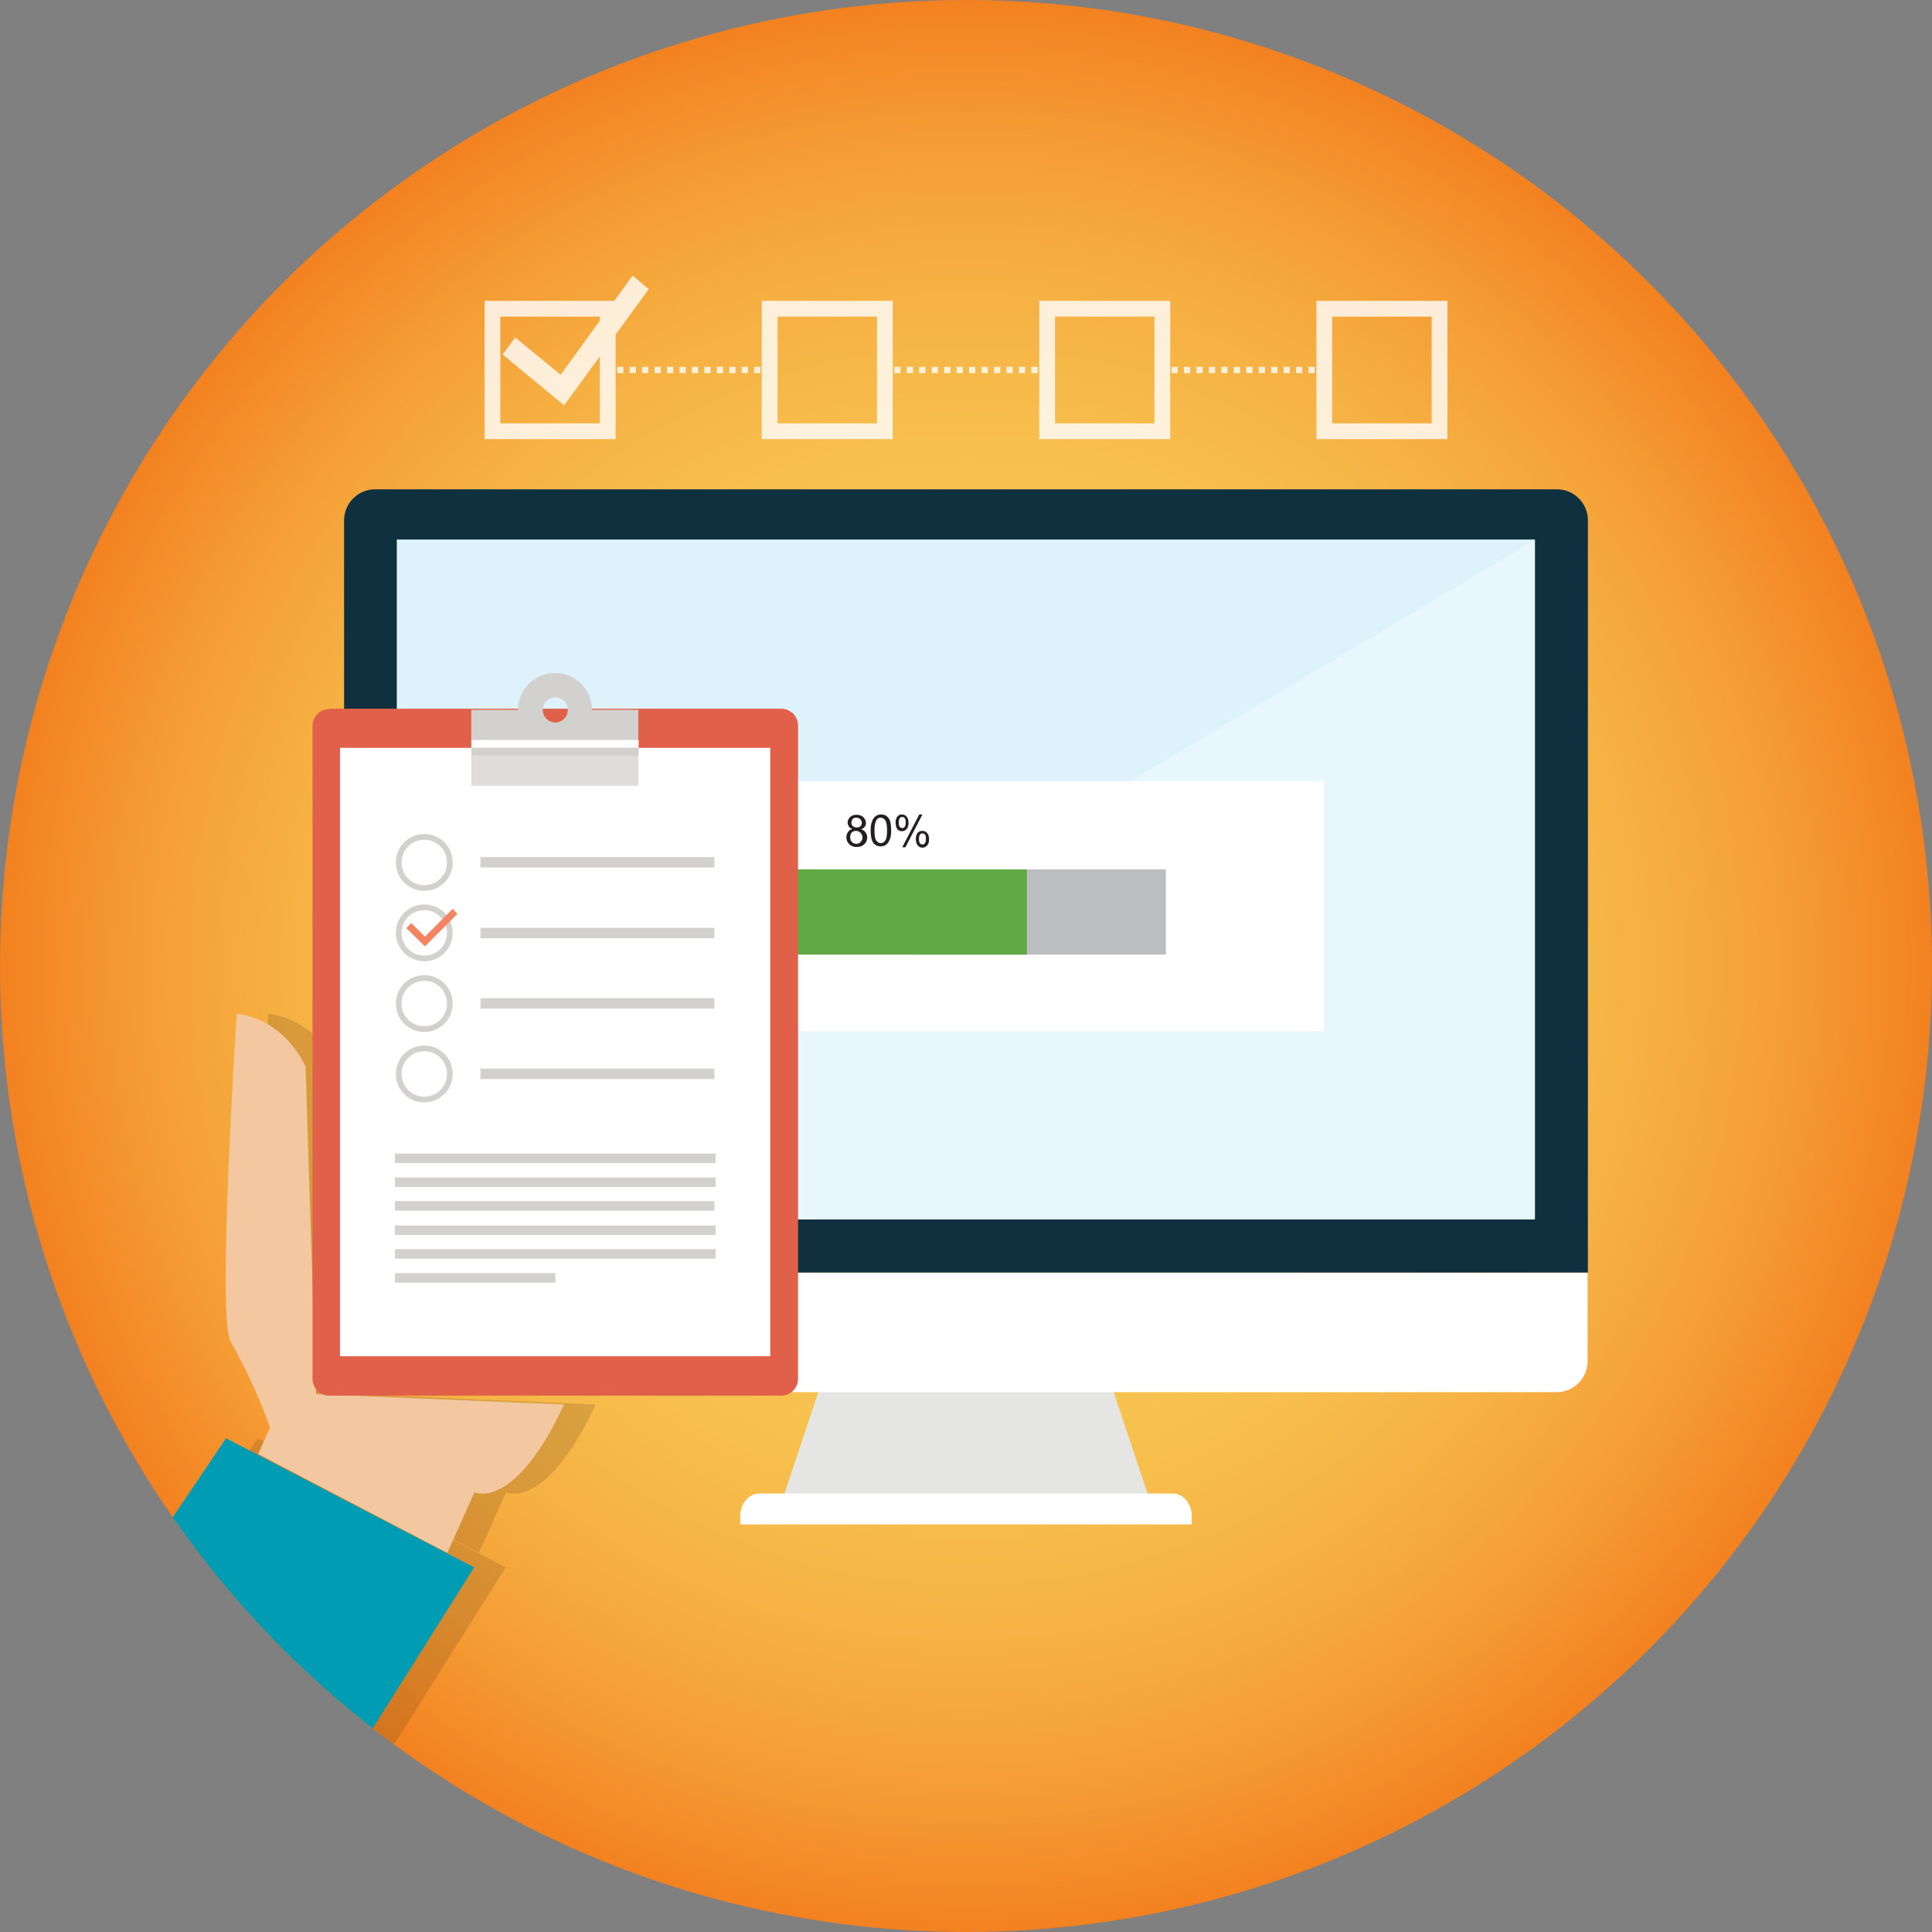 <?xml version="1.0" encoding="utf-8"?>
<!-- Generator: Adobe Illustrator 20.0.0, SVG Export Plug-In . SVG Version: 6.00 Build 0)  -->
<svg version="1.1" id="Layer_1" xmlns="http://www.w3.org/2000/svg" xmlns:xlink="http://www.w3.org/1999/xlink" x="0px" y="0px"
	 viewBox="0 0 612 612" style="enable-background:new 0 0 612 612;" xml:space="preserve">
<rect x="0" y="0" width="612" height="612" fill="#808080" stroke="none"/>
<style type="text/css">
	.st0{fill:url(#SVGID_2_);}
	.st1{clip-path:url(#SVGID_4_);}
	.st2{fill:#DBE3E5;}
	.st3{fill:#E5E5E4;}
	.st4{fill:#FFFFFF;}
	.st5{fill:#0E303F;}
	.st6{fill:#DEF2FC;}
	.st7{opacity:0.3;fill:#FFFFFF;enable-background:new    ;}
	.st8{fill:#BBBDBF;}
	.st9{fill:#60A945;}
	.st10{enable-background:new    ;}
	.st11{fill:#231F20;}
	.st12{opacity:0.2;}
	.st13{fill:#603A17;}
	.st14{fill:#F3C79F;}
	.st15{fill:#009CB3;}
	.st16{fill:#E16049;}
	.st17{fill:#D3D1CE;}
	.st18{fill:#F48563;}
	.st19{fill:#DFDDDB;}
	.st20{opacity:0.8;}
	.st21{fill:none;stroke:#FFFFFF;stroke-width:5;stroke-miterlimit:10;}
	.st22{fill:none;stroke:#FFFFFF;stroke-width:2;stroke-miterlimit:10;}
	.st23{fill:none;stroke:#FFFFFF;stroke-width:2;stroke-miterlimit:10;stroke-dasharray:1.973,1.973;}
</style>
<g>
	<g>
		<g>
			
				<radialGradient id="SVGID_2_" cx="306" cy="306.55" r="306" gradientTransform="matrix(1 0 0 -1 0 612.55)" gradientUnits="userSpaceOnUse">
				<stop  offset="0" style="stop-color:#F8CB55"/>
				<stop  offset="0.33" style="stop-color:#F8C853"/>
				<stop  offset="0.534" style="stop-color:#F7C04D"/>
				<stop  offset="0.704" style="stop-color:#F6B143"/>
				<stop  offset="0.855" style="stop-color:#F59D34"/>
				<stop  offset="0.992" style="stop-color:#F38321"/>
				<stop  offset="1" style="stop-color:#F38120"/>
			</radialGradient>
			<circle id="SVGID_1_" class="st0" cx="306" cy="306" r="306"/>
		</g>
		<g>
			<defs>
				<circle id="SVGID_3_" cx="306" cy="306" r="306"/>
			</defs>
			<clipPath id="SVGID_4_">
				<use xlink:href="#SVGID_3_"  style="overflow:visible;"/>
			</clipPath>
			<g class="st1">
				<g>
					<path class="st2" d="M313.7,230.6h4.8c1.1,0,2.3-0.9,2.7-1.9l0.9-2.2c0.5-1,0.3-2.5-0.5-3.3l-3.4-3.4c-0.8-0.8-0.8-2.1,0-2.9
						l5.3-5.3c0.8-0.8,2.1-0.8,2.9,0l3.4,3.4c0.8,0.8,2.3,1,3.3,0.5l2.2-0.9c1-0.3,1.9-1.6,1.9-2.7v-4.8c0-1.1,0.9-2,2-2h7.5
						c1.1,0,2,0.9,2,2v4.8c0,1.1,0.9,2.3,1.9,2.7l2.2,0.9c1,0.5,2.5,0.3,3.3-0.5l3.4-3.4c0.8-0.8,2.1-0.8,2.9,0l5.3,5.3
						c0.8,0.8,0.8,2.1,0,2.9l-3.4,3.4c-0.8,0.8-1,2.2-0.5,3.3l0.9,2.2c0.4,1.1,1.6,1.9,2.7,1.9h4.8c1.1,0,2,0.9,2,2v7.4
						c0,1.1-0.9,2-2,2h-4.8c-1.1,0-2.3,0.9-2.7,1.9l-0.9,2.2c-0.5,1-0.3,2.5,0.5,3.3l3.4,3.4c0.8,0.8,0.8,2.1,0,2.9l-5.3,5.3
						c-0.8,0.8-2.1,0.8-2.9,0l-3.4-3.4c-0.8-0.8-2.2-1-3.3-0.5l-2.2,0.9c-1.1,0.3-1.9,1.6-1.9,2.7v4.8c0,1.1-0.9,2-2,2h-7.5
						c-1.1,0-2-0.9-2-2v-4.8c0-1.1-0.9-2.3-1.9-2.7l-2.3-1c-1-0.5-2.5-0.3-3.3,0.5l-3.4,3.4c-0.8,0.8-2.1,0.8-2.9,0l-5.3-5.3
						c-0.8-0.8-0.8-2.1,0-2.9l3.4-3.4c0.8-0.8,1-2.3,0.5-3.3l-0.9-2.2c-0.4-1.1-1.6-1.9-2.7-1.9h-4.8c-1.1,0-2-0.9-2-2v-7.4
						C311.7,231.5,312.6,230.6,313.7,230.6z M342.9,246.1c5.4,0,9.8-4.4,9.8-9.8c0-5.4-4.4-9.8-9.8-9.8s-9.8,4.4-9.8,9.8
						C333,241.7,337.4,246.1,342.9,246.1z"/>
					<g>
						<g>
							<path class="st3" d="M260.7,436.6c-4.5,13.4-9,26.9-13.5,40.3c39.2,0,78.4,0,117.6,0c-4.5-13.4-9-26.9-13.5-40.3
								C321.1,436.6,290.9,436.6,260.7,436.6z"/>
							<path class="st4" d="M371.5,473.1h-131c-3.3,0-6,3.2-6,7.1v2.7h143v-2.7C377.5,476.3,374.8,473.1,371.5,473.1z"/>
							<path class="st4" d="M109,403.1v28.1c0,5.4,4.4,9.8,9.8,9.8h374.3c5.4,0,9.8-4.4,9.8-9.8v-28.1H109z"/>
							<path class="st5" d="M503,403.1V164.8c0-5.4-4.4-9.8-9.8-9.8H118.8c-5.4,0-9.8,4.4-9.8,9.8v238.3H503z"/>
							<rect x="125.7" y="170.9" class="st6" width="360.5" height="215.4"/>
							<polygon class="st7" points="125.7,386.2 486.3,170.9 486.3,386.2 							"/>
						</g>
						<rect x="192.7" y="247.4" class="st4" width="226.7" height="79.3"/>
						<rect x="290" y="275.4" class="st8" width="79.3" height="27"/>
						<rect x="246" y="275.4" class="st9" width="79.3" height="27"/>
						<g class="st10">
							<path class="st11" d="M270,262.6c-0.5-0.2-0.9-0.4-1.1-0.8c-0.2-0.3-0.4-0.8-0.4-1.2c0-0.7,0.3-1.3,0.8-1.8s1.2-0.7,2.1-0.7
								c0.9,0,1.6,0.3,2.1,0.8c0.5,0.5,0.8,1.1,0.8,1.8c0,0.5-0.1,0.9-0.4,1.2c-0.2,0.3-0.6,0.6-1.1,0.8c0.6,0.2,1.1,0.5,1.4,1
								c0.3,0.4,0.5,1,0.5,1.6c0,0.8-0.3,1.6-0.9,2.1c-0.6,0.6-1.4,0.9-2.4,0.9s-1.8-0.3-2.4-0.9s-0.9-1.3-0.9-2.2
								c0-0.6,0.2-1.2,0.5-1.6C268.9,263.1,269.3,262.8,270,262.6z M269.3,265.2c0,0.3,0.1,0.7,0.2,1s0.4,0.6,0.7,0.8
								c0.3,0.2,0.7,0.3,1,0.3c0.6,0,1.1-0.2,1.4-0.6c0.4-0.4,0.6-0.8,0.6-1.4c0-0.6-0.2-1.1-0.6-1.5s-0.9-0.6-1.5-0.6
								c-0.6,0-1,0.2-1.4,0.6C269.5,264.1,269.3,264.6,269.3,265.2z M269.7,260.6c0,0.5,0.2,0.9,0.5,1.1c0.3,0.3,0.7,0.4,1.2,0.4
								c0.5,0,0.9-0.1,1.2-0.4c0.3-0.3,0.4-0.7,0.4-1.1c0-0.4-0.2-0.8-0.5-1.1s-0.7-0.5-1.2-0.5c-0.5,0-0.8,0.1-1.2,0.4
								C269.9,259.8,269.7,260.2,269.7,260.6z"/>
							<path class="st11" d="M275.8,263.1c0-1.2,0.1-2.1,0.4-2.8c0.2-0.7,0.6-1.3,1.1-1.7c0.5-0.4,1.1-0.6,1.8-0.6
								c0.5,0,1,0.1,1.4,0.3c0.4,0.2,0.7,0.5,1,0.9c0.3,0.4,0.5,0.9,0.6,1.5c0.1,0.6,0.2,1.4,0.2,2.3c0,1.2-0.1,2.1-0.4,2.8
								s-0.6,1.3-1.1,1.7c-0.5,0.4-1.1,0.6-1.8,0.6c-1,0-1.7-0.3-2.3-1C276.1,266.3,275.8,265,275.8,263.1z M277,263.1
								c0,1.6,0.2,2.7,0.6,3.2s0.9,0.8,1.4,0.8s1-0.3,1.4-0.8c0.4-0.5,0.6-1.6,0.6-3.2c0-1.6-0.2-2.7-0.6-3.3
								c-0.4-0.5-0.9-0.8-1.4-0.8c-0.6,0-1,0.2-1.3,0.7C277.2,260.4,277,261.5,277,263.1z"/>
							<path class="st11" d="M283.7,260.5c0-0.7,0.2-1.3,0.5-1.8c0.4-0.5,0.9-0.7,1.5-0.7c0.6,0,1.1,0.2,1.5,0.7s0.6,1.1,0.6,2
								c0,0.8-0.2,1.5-0.6,1.9c-0.4,0.5-0.9,0.7-1.5,0.7c-0.6,0-1.1-0.2-1.5-0.7C283.9,262.1,283.7,261.4,283.7,260.5z M285.8,258.8
								c-0.3,0-0.6,0.1-0.8,0.4c-0.2,0.3-0.3,0.7-0.3,1.4c0,0.6,0.1,1.1,0.3,1.3c0.2,0.3,0.5,0.4,0.8,0.4c0.3,0,0.6-0.1,0.8-0.4
								c0.2-0.3,0.3-0.7,0.3-1.4c0-0.6-0.1-1.1-0.3-1.3C286.4,258.9,286.1,258.8,285.8,258.8z M285.8,268.4l5.4-10.4h1l-5.4,10.4
								H285.8z M290.1,265.7c0-0.7,0.2-1.3,0.5-1.8c0.4-0.5,0.9-0.7,1.6-0.7c0.6,0,1.1,0.2,1.5,0.7c0.4,0.4,0.6,1.1,0.6,2
								c0,0.8-0.2,1.5-0.6,1.9c-0.4,0.5-0.9,0.7-1.5,0.7c-0.6,0-1.1-0.2-1.5-0.7S290.1,266.6,290.1,265.7z M292.2,264
								c-0.3,0-0.6,0.1-0.8,0.4c-0.2,0.3-0.3,0.7-0.3,1.4c0,0.6,0.1,1.1,0.3,1.3c0.2,0.3,0.5,0.4,0.8,0.4c0.3,0,0.6-0.1,0.8-0.4
								c0.2-0.3,0.3-0.7,0.3-1.4c0-0.6-0.1-1.1-0.3-1.3C292.8,264.1,292.5,264,292.2,264z"/>
						</g>
					</g>
					<g>
						<g class="st12">
							<g>
								<g>
									<path class="st13" d="M85,321.1c0,0-6.3,95.9-2,103.7c9.3,16.9,12.5,27.4,12.5,27.4l-3.7,8.4l59.9,31.3l8.6-19.2
										c0,0,12.5,6.2,28.4-27.8l-78.6-3.3l-3.3-103.8C106.7,337.9,100.9,323.2,85,321.1z"/>
								</g>
								<g>
									<path class="st13" d="M193.4,322.9c-4.6,4.6-12,4.6-16.6,0l0,0c-4.6-4.6-4.6-12,0-16.5l26-26c4.6-4.6,12-4.6,16.6,0l0,0
										c4.6,4.6,4.6,12,0,16.6L193.4,322.9z"/>
								</g>
								<g>
									<path class="st13" d="M193.4,356.3c-4.6,4.6-12,4.6-16.6,0l0,0c-4.6-4.6-4.6-12,0-16.5l26-26c4.6-4.6,12-4.6,16.6,0l0,0
										c4.6,4.6,4.6,12,0,16.6L193.4,356.3z"/>
								</g>
								<polygon class="st13" points="81.6,455.6 160.2,496.5 112,573 2.4,573 								"/>
								<g>
									<path class="st13" d="M202.4,375.8c-4.2,4.2-10.9,4.2-15,0l0,0c-4.1-4.2-4.1-10.9,0-15l23.6-23.6c4.2-4.2,10.9-4.2,15,0
										l0,0c4.1,4.1,4.1,10.9,0,15L202.4,375.8z"/>
								</g>
								<g>
									<path class="st13" d="M207.5,396.4c-3.8,3.8-10.1,3.8-13.9,0l0,0c-3.8-3.8-3.8-10.1,0-13.9l21.9-21.9
										c3.8-3.8,10.1-3.8,13.9,0l0,0c3.8,3.8,3.8,10.1,0,13.9L207.5,396.4z"/>
								</g>
							</g>
						</g>
						<path class="st14" d="M75,321.1c0,0-6.3,95.9-2,103.7c9.3,16.9,12.5,27.4,12.5,27.4l-3.7,8.4l59.9,31.3l8.6-19.2
							c0,0,12.5,6.2,28.4-27.8l-78.6-3.3l-3.3-103.8C96.7,337.9,90.9,323.2,75,321.1z"/>
						<path class="st14" d="M183.4,322.9c-4.6,4.6-12,4.6-16.6,0l0,0c-4.6-4.6-4.6-12,0-16.5l26-26c4.6-4.6,12-4.6,16.6,0l0,0
							c4.6,4.6,4.6,12,0,16.6L183.4,322.9z"/>
						<path class="st14" d="M183.4,356.3c-4.6,4.6-12,4.6-16.6,0l0,0c-4.6-4.6-4.6-12,0-16.5l26-26c4.6-4.6,12-4.6,16.6,0l0,0
							c4.6,4.6,4.6,12,0,16.6L183.4,356.3z"/>
						<polygon class="st15" points="71.6,455.6 150.2,496.5 102,573 -7.6,573 						"/>
						<path class="st14" d="M197.5,396.4c-3.8,3.8-10.1,3.8-13.9,0l0,0c-3.8-3.8-3.8-10.1,0-13.9l21.9-21.9c3.8-3.8,10.1-3.8,13.9,0
							l0,0c3.8,3.8,3.8,10.1,0,13.9L197.5,396.4z"/>
					</g>
					<g>
						<path class="st16" d="M104.3,224.6c-2.9,0-5.3,2.4-5.3,5.3v206.9c0,2.9,2.4,5.3,5.3,5.3h143.2c2.9,0,5.3-2.4,5.3-5.3v-207
							c0-2.9-2.4-5.3-5.3-5.3H104.3V224.6z"/>
						<rect x="107.7" y="236.9" class="st4" width="136.3" height="192.7"/>
						<g>
							<g>
								<rect x="125.1" y="388.2" class="st17" width="101.6" height="3"/>
								<rect x="125.1" y="395.7" class="st17" width="101.6" height="3"/>
								<rect x="125.1" y="403.3" class="st17" width="50.8" height="3"/>
							</g>
						</g>
						<g>
							<g>
								<rect x="125.1" y="365.4" class="st17" width="101.6" height="3"/>
								<rect x="125.1" y="373" class="st17" width="101.6" height="3"/>
								<rect x="125.1" y="380.5" class="st17" width="101.2" height="3"/>
							</g>
						</g>
						<g>
							<g>
								<g>
									<rect x="152.2" y="271.5" class="st17" width="74.1" height="3.3"/>
									<rect x="152.2" y="293.9" class="st17" width="74.1" height="3.3"/>
									<rect x="152.2" y="316.2" class="st17" width="74.1" height="3.3"/>
									<rect x="152.2" y="338.5" class="st17" width="74.1" height="3.3"/>
								</g>
							</g>
							<g>
								<g>
									<path class="st17" d="M134.4,282.2c-5,0-9-4-9-9s4-9,9-9s9,4,9,9S139.4,282.2,134.4,282.2z M134.4,266
										c-4,0-7.2,3.2-7.2,7.2s3.2,7.2,7.2,7.2s7.2-3.2,7.2-7.2C141.6,269.2,138.4,266,134.4,266z"/>
									<path class="st17" d="M134.4,304.5c-5,0-9-4-9-9s4-9,9-9s9,4,9,9S139.4,304.5,134.4,304.5z M134.4,288.3
										c-4,0-7.2,3.2-7.2,7.2s3.2,7.2,7.2,7.2s7.2-3.2,7.2-7.2C141.6,291.6,138.4,288.3,134.4,288.3z"/>
									<path class="st17" d="M134.4,326.9c-5,0-9-4-9-9s4-9,9-9s9,4,9,9S139.4,326.9,134.4,326.9z M134.4,310.7
										c-4,0-7.2,3.2-7.2,7.2s3.2,7.2,7.2,7.2s7.2-3.2,7.2-7.2C141.6,313.9,138.4,310.7,134.4,310.7z"/>
									<path class="st17" d="M134.4,349.2c-5,0-9-4-9-9s4-9,9-9s9,4,9,9C143.4,345.1,139.4,349.2,134.4,349.2z M134.4,333
										c-4,0-7.2,3.2-7.2,7.2s3.2,7.2,7.2,7.2s7.2-3.2,7.2-7.2C141.6,336.2,138.4,333,134.4,333z"/>
								</g>
							</g>
							<polygon class="st18" points="128.7,294 130.3,292.4 134.6,296.7 143.4,287.9 144.9,289.5 134.6,299.8 							"/>
						</g>
						<g>
							<path class="st19" d="M187.5,224.9c0-6.5-5.2-11.7-11.7-11.7s-11.7,5.2-11.7,11.7h-14.8v24h52.9v-24H187.5z M175.9,220.9
								c2.2,0,4,1.8,4,4s-1.8,4-4,4s-4-1.8-4-4S173.7,220.9,175.9,220.9z"/>
							<path class="st17" d="M187.5,224.9c0-6.5-5.2-11.7-11.7-11.7s-11.7,5.2-11.7,11.7h-14.8v12h52.9v-12H187.5z M175.9,220.9
								c2.2,0,4,1.8,4,4s-1.8,4-4,4s-4-1.8-4-4S173.7,220.9,175.9,220.9z"/>
							<rect x="149.4" y="234.4" class="st4" width="52.9" height="2.5"/>
							<rect x="149.4" y="236.9" class="st17" width="52.9" height="2.5"/>
						</g>
					</g>
				</g>
			</g>
		</g>
	</g>
	<g class="st20">
		<rect x="156" y="97.8" class="st21" width="36.5" height="38.8"/>
		<rect x="243.8" y="97.8" class="st21" width="36.5" height="38.8"/>
		<rect x="331.7" y="97.8" class="st21" width="36.5" height="38.8"/>
		<rect x="419.5" y="97.8" class="st21" width="36.5" height="38.8"/>
		<g>
			<g>
				<line class="st22" x1="192.5" y1="117.2" x2="193.5" y2="117.2"/>
				<line class="st23" x1="195.5" y1="117.2" x2="241.8" y2="117.2"/>
				<line class="st22" x1="242.8" y1="117.2" x2="243.8" y2="117.2"/>
			</g>
		</g>
		<g>
			<g>
				<line class="st22" x1="280.3" y1="117.2" x2="281.3" y2="117.2"/>
				<line class="st23" x1="283.3" y1="117.2" x2="329.7" y2="117.2"/>
				<line class="st22" x1="330.7" y1="117.2" x2="331.7" y2="117.2"/>
			</g>
		</g>
		<g>
			<g>
				<line class="st22" x1="368.2" y1="117.2" x2="369.2" y2="117.2"/>
				<line class="st23" x1="371.1" y1="117.2" x2="417.5" y2="117.2"/>
				<line class="st22" x1="418.5" y1="117.2" x2="419.5" y2="117.2"/>
			</g>
		</g>
		<polygon class="st4" points="159.2,112.3 163.2,106.9 177.6,118.7 200.4,87.3 205.5,91.6 178.7,128.4 		"/>
	</g>
</g>
</svg>
